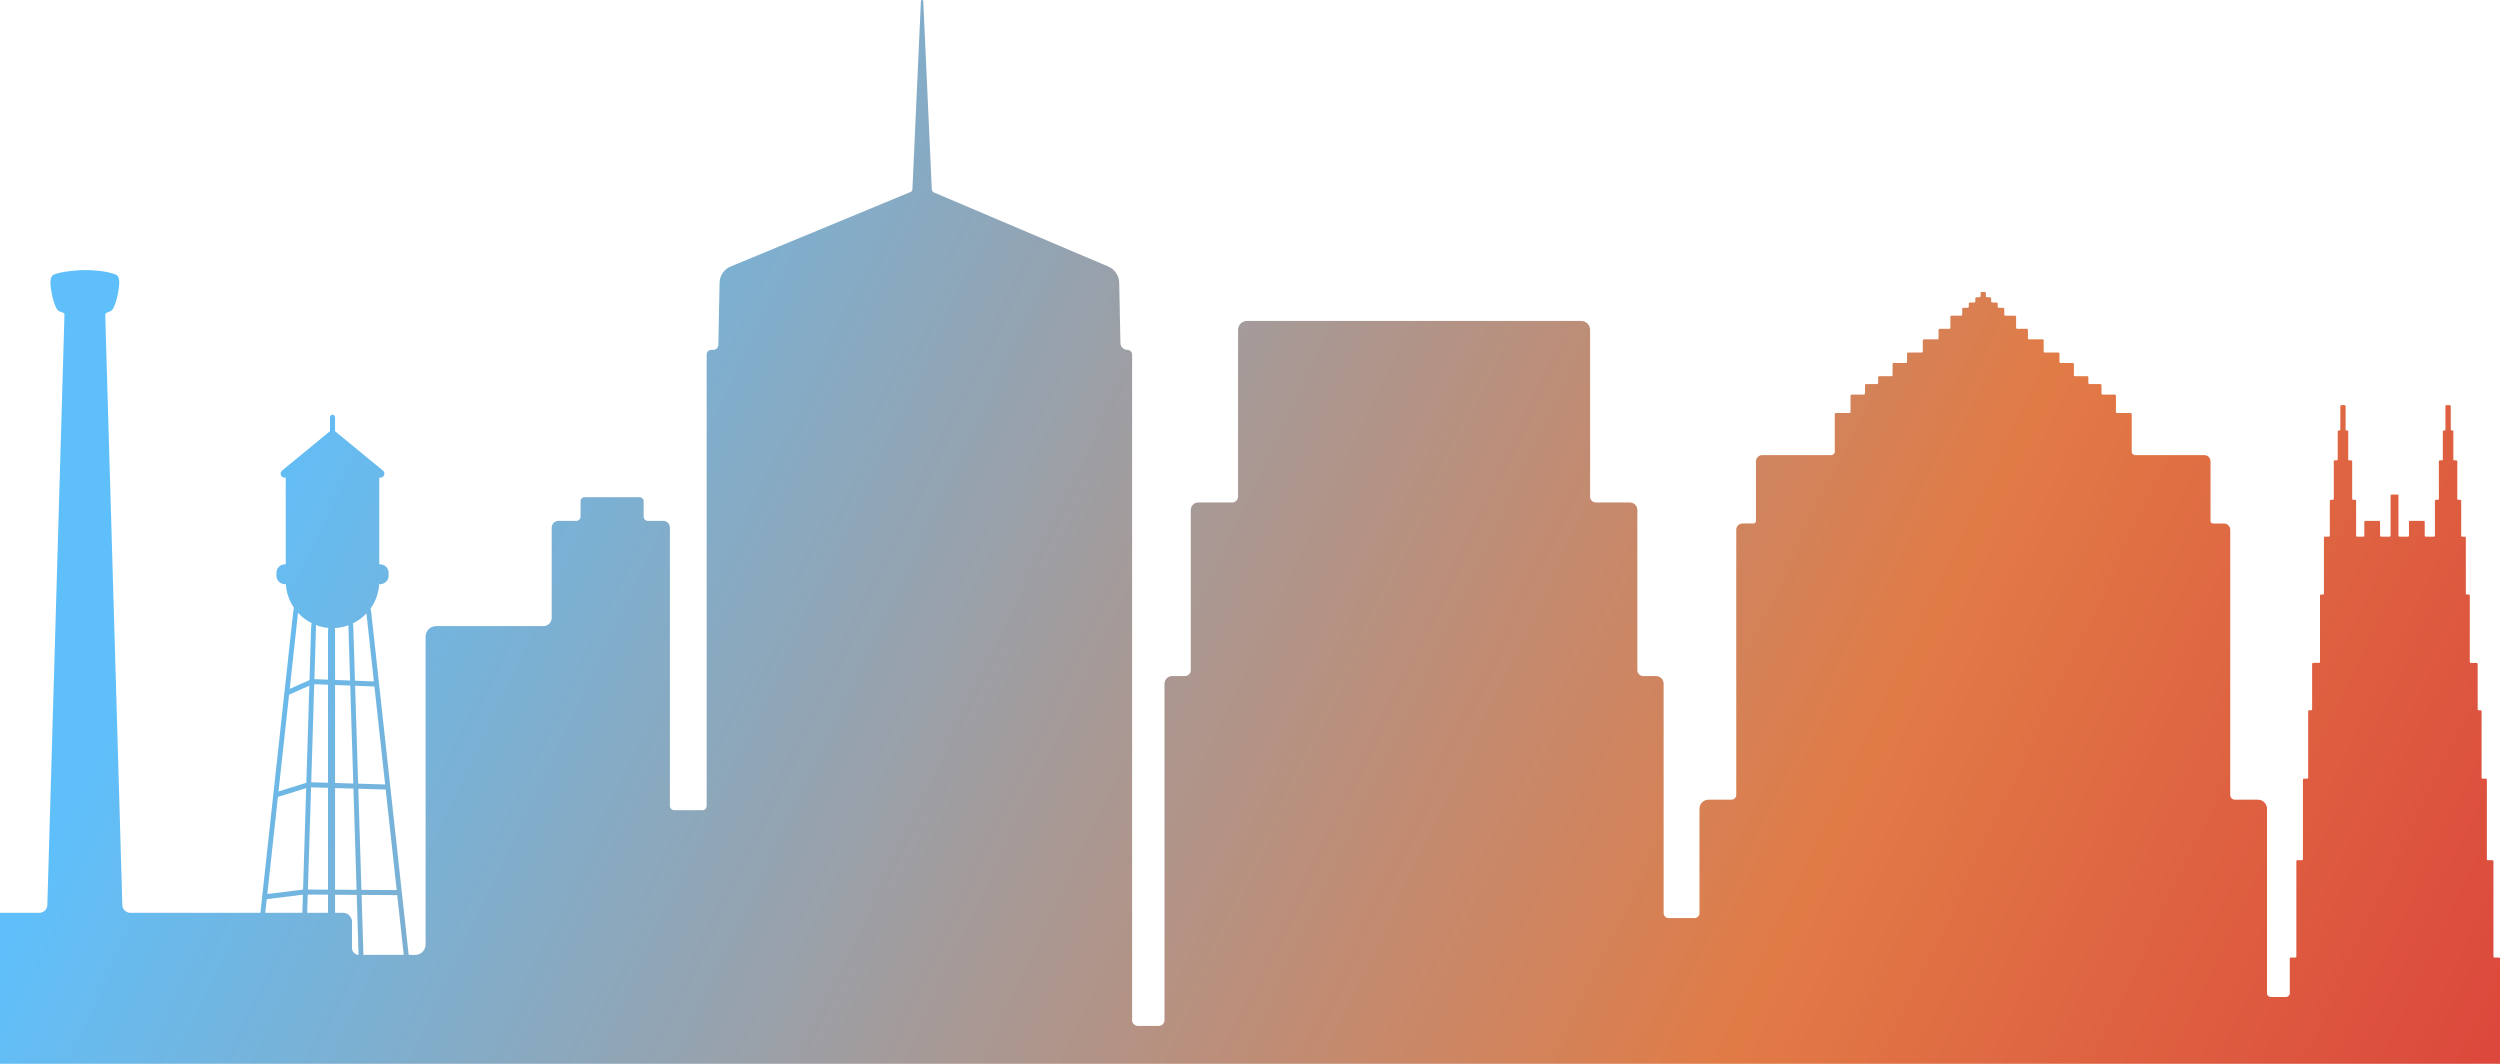 <svg width="1920" height="817" viewBox="0 0 1920 817" fill="none" xmlns="http://www.w3.org/2000/svg">
<path fill-rule="evenodd" clip-rule="evenodd" d="M1915.66 735.379H1919.29V735.383C1919.68 735.383 1920 735.702 1920 736.093V817H0V701.042H30.236C33.548 701.042 36.249 698.434 36.35 695.122C38.045 636.42 43.333 454.34 48.26 284.689L49.507 241.732C49.524 241.047 49.121 240.438 48.497 240.196C48.148 240.048 47.797 239.918 47.494 239.806C47.343 239.75 47.205 239.699 47.084 239.652C46.3 239.366 45.692 239.144 45.209 238.902C41.699 237.065 38.511 222.133 38.753 216.398C38.793 215.285 38.918 211.912 41.478 210.84C44.203 209.688 48.562 208.757 53.766 208.212C67.266 206.314 82.416 208.112 88.852 210.84C91.415 211.912 91.536 215.282 91.577 216.396V216.398C91.818 222.137 88.63 237.065 85.1 238.902C84.657 239.134 84.065 239.351 83.339 239.618L83.245 239.652C82.963 239.753 82.581 239.894 82.174 240.055C81.345 240.378 80.822 241.188 80.842 242.074L93.956 695.101C94.056 698.414 96.761 701.042 100.069 701.042H199.998L209.968 609.568V609.54L210.024 609.045L218.497 531.265V531.241L218.557 530.842V530.83L224.265 478.417L225.15 470.397C225.311 468.967 225.529 467.754 225.794 466.782C225.79 466.782 225.786 466.774 225.786 466.774C222.184 461.555 219.93 455.345 219.519 448.642H218.791C215.205 448.642 212.29 445.721 212.29 442.134V439.925C212.29 436.334 215.209 433.416 218.791 433.416H219.447V366.853H218.602C217.285 366.853 216.146 366.051 215.704 364.81C215.261 363.577 215.631 362.231 216.646 361.396L253.418 331.17C253.426 331.162 253.43 331.162 253.43 331.162V320.434C253.43 319.366 254.303 318.491 255.37 318.491C256.437 318.491 257.31 319.366 257.31 320.434V331.162C257.318 331.162 257.322 331.17 257.322 331.17L294.09 361.396C295.109 362.231 295.479 363.573 295.04 364.81C294.594 366.051 293.458 366.853 292.142 366.853H291.297V433.416H291.953C295.539 433.416 298.454 436.338 298.454 439.925V442.134C298.454 445.721 295.535 448.642 291.953 448.642H291.225C290.802 455.594 288.387 462.027 284.547 467.363V467.367C284.813 468.338 285.034 469.547 285.195 470.982L286.061 478.982L313.861 733.36H318.864C323.276 733.36 326.854 729.777 326.854 725.36V488.94C326.854 484.483 330.492 480.84 334.944 480.84H417.32C420.842 480.84 423.695 477.982 423.695 474.456V405.225C423.695 402.355 426.014 400.034 428.88 400.034H442.597C444.412 400.034 445.885 398.559 445.885 396.741V384.885C445.885 383.208 447.242 381.854 448.912 381.854H491.283C492.957 381.854 494.31 383.212 494.31 384.885V396.741C494.31 398.559 495.783 400.034 497.598 400.034H509.299C512.165 400.034 514.483 402.355 514.483 405.225V618.898C514.483 620.748 515.98 622.251 517.832 622.251H539.378C541.225 622.251 542.727 620.748 542.727 618.898V272.297C542.727 270.322 544.324 268.722 546.297 268.722H547.71C549.871 268.722 551.646 266.981 551.686 264.841L552.636 217.147C552.737 211.654 556.085 206.762 561.149 204.662L699.347 147.429C700.152 147.094 700.688 146.329 700.728 145.458L707.26 0.862C707.321 -0.29 709.015 -0.29 709.076 0.862L715.616 145.313C715.657 146.442 716.361 147.453 717.411 147.876L851.065 204.662C856.109 206.762 859.458 211.654 859.558 217.127L860.484 263.39C860.544 266.36 862.967 268.722 865.934 268.722C867.886 268.722 869.46 270.322 869.46 272.277V783.439C869.46 785.902 871.456 787.901 873.915 787.901H889.878C892.338 787.901 894.334 785.902 894.334 783.439V525.091C894.334 521.847 896.959 519.219 900.199 519.219H910.008C912.491 519.219 914.508 517.2 914.508 514.713V391.663C914.508 388.475 917.091 385.888 920.275 385.888H946.333C948.817 385.888 950.825 383.873 950.825 381.39V253.302C950.825 249.542 953.868 246.495 957.623 246.495H1214.38C1218.14 246.495 1221.18 249.542 1221.18 253.302V381.39C1221.18 383.873 1223.19 385.884 1225.67 385.884H1251.73C1254.91 385.884 1257.49 388.471 1257.49 391.659V514.709C1257.49 517.196 1259.51 519.215 1261.99 519.215H1271.8C1275.04 519.215 1277.67 521.843 1277.67 525.087V701.268C1277.67 703.367 1279.37 705.072 1281.47 705.072H1301.39C1303.49 705.072 1305.19 703.367 1305.19 701.268V621.107C1305.19 617.274 1308.29 614.163 1312.12 614.163H1329.77C1331.79 614.163 1333.44 612.523 1333.44 610.495V406.853C1333.44 404.197 1335.59 402.045 1338.24 402.045H1346.68C1347.72 402.045 1348.57 401.195 1348.57 400.147V354.352C1348.57 351.684 1350.73 349.524 1353.39 349.524H1406.47C1407.92 349.524 1409.1 348.347 1409.1 346.896V318.048C1409.1 317.58 1409.48 317.197 1409.95 317.197H1420.36C1420.82 317.197 1421.21 316.814 1421.21 316.347V303.902C1421.21 303.434 1421.59 303.051 1422.06 303.051H1431.46C1431.92 303.051 1432.31 302.668 1432.31 302.201V295.817C1432.31 295.354 1432.69 294.971 1433.16 294.971H1441.55C1442.02 294.971 1442.4 294.588 1442.4 294.12V289.756C1442.4 289.292 1442.78 288.909 1443.25 288.909H1452.65C1453.12 288.909 1453.5 288.526 1453.5 288.059V279.656C1453.5 279.188 1453.88 278.806 1454.35 278.806H1463.75C1464.21 278.806 1464.6 278.423 1464.6 277.955V271.571C1464.6 271.104 1464.98 270.721 1465.45 270.721H1475.86C1476.32 270.721 1476.71 270.338 1476.71 269.871V261.468C1476.71 261 1477.09 260.617 1477.55 260.617H1487.96C1488.43 260.617 1488.81 260.234 1488.81 259.767V253.383C1488.81 252.916 1489.2 252.533 1489.66 252.533H1497.05C1497.51 252.533 1497.89 252.15 1497.89 251.682V243.279C1497.89 242.816 1498.28 242.433 1498.74 242.433H1506.13C1506.6 242.433 1506.98 242.05 1506.98 241.583V237.218C1506.98 236.754 1507.36 236.372 1507.83 236.372H1511.18C1511.64 236.372 1512.03 235.989 1512.03 235.521V233.176C1512.03 232.708 1512.41 232.325 1512.88 232.325H1516.22C1516.69 232.325 1517.07 231.942 1517.07 231.475V229.133C1517.07 228.666 1517.45 228.283 1517.92 228.283H1520.26C1520.73 228.283 1521.11 227.9 1521.11 227.432V225.087C1521.11 224.619 1521.49 224.237 1521.96 224.237H1524.3C1524.77 224.237 1525.15 224.619 1525.15 225.087V227.432C1525.15 227.9 1525.53 228.283 1526 228.283H1528.34C1528.81 228.283 1529.19 228.666 1529.19 229.133V231.475C1529.19 231.942 1529.57 232.325 1530.04 232.325H1533.39C1533.85 232.325 1534.24 232.708 1534.24 233.176V235.517C1534.24 235.985 1534.62 236.367 1535.09 236.367H1538.43C1538.9 236.367 1539.28 236.746 1539.28 237.214V241.579C1539.28 242.046 1539.67 242.429 1540.13 242.429H1547.52C1547.99 242.429 1548.37 242.812 1548.37 243.279V251.682C1548.37 252.15 1548.75 252.533 1549.22 252.533H1556.6C1557.07 252.533 1557.45 252.916 1557.45 253.383V259.767C1557.45 260.234 1557.83 260.617 1558.3 260.617H1568.71C1569.17 260.617 1569.56 261 1569.56 261.468V269.871C1569.56 270.338 1569.94 270.721 1570.4 270.721H1580.81C1581.28 270.721 1581.66 271.104 1581.66 271.571V277.955C1581.66 278.423 1582.05 278.806 1582.51 278.806H1591.91C1592.38 278.806 1592.76 279.188 1592.76 279.656V288.059C1592.76 288.526 1593.15 288.909 1593.61 288.909H1603.02C1603.48 288.909 1603.86 289.288 1603.86 289.756V294.12C1603.86 294.588 1604.24 294.971 1604.71 294.971H1613.1C1613.57 294.971 1613.95 295.354 1613.95 295.821V302.205C1613.95 302.672 1614.33 303.055 1614.8 303.055H1624.2C1624.67 303.055 1625.05 303.438 1625.05 303.906V316.351C1625.05 316.818 1625.43 317.201 1625.9 317.201H1636.31C1636.78 317.201 1637.16 317.584 1637.16 318.052V346.9C1637.16 348.351 1638.33 349.528 1639.78 349.528H1692.87C1695.53 349.528 1697.69 351.688 1697.69 354.356V400.151C1697.69 401.199 1698.54 402.049 1699.58 402.049H1708.02C1710.67 402.049 1712.82 404.201 1712.82 406.857V610.499C1712.82 612.523 1714.46 614.167 1716.48 614.167H1734.13C1737.96 614.167 1741.06 617.274 1741.06 621.111V762.789C1741.06 764.385 1742.36 765.678 1743.95 765.678H1755.67C1757.26 765.678 1758.55 764.385 1758.55 762.789V736.085C1758.55 735.694 1758.87 735.375 1759.26 735.375H1762.89C1763.28 735.375 1763.6 735.057 1763.6 734.666V661.332C1763.6 660.941 1763.91 660.623 1764.31 660.623H1767.94C1768.33 660.623 1768.64 660.309 1768.64 659.918V598.707C1768.64 598.316 1768.96 598.002 1769.35 598.002H1771.97C1772.36 598.002 1772.68 597.683 1772.68 597.292V546.181C1772.68 545.79 1773 545.476 1773.39 545.476H1775C1775.39 545.476 1775.71 545.158 1775.71 544.767V509.817C1775.71 509.426 1776.02 509.107 1776.41 509.107H1781.05C1781.44 509.107 1781.76 508.793 1781.76 508.402V457.291C1781.76 456.9 1782.08 456.582 1782.47 456.582H1784.08C1784.47 456.582 1784.78 456.268 1784.78 455.877V412.846C1784.78 412.459 1785.1 412.141 1785.49 412.141H1788.6C1788.99 412.141 1789.31 411.822 1789.31 411.432V384.562C1789.31 384.171 1789.62 383.853 1790.01 383.853H1791.63C1792.02 383.853 1792.33 383.538 1792.33 383.148V354.259C1792.33 353.868 1792.65 353.554 1793.04 353.554H1794.65C1795.04 353.554 1795.36 353.235 1795.36 352.844V331.331H1795.4V331.323C1795.4 330.908 1795.73 330.573 1796.15 330.573H1796.8C1797.12 330.573 1797.38 330.316 1797.38 329.997V311.837C1797.38 311.446 1797.7 311.128 1798.09 311.128H1800.71C1801.1 311.128 1801.42 311.446 1801.42 311.837V329.997C1801.42 330.316 1801.68 330.573 1802 330.573H1802.65C1803.07 330.573 1803.4 330.908 1803.4 331.323V331.331H1803.44V352.844C1803.44 353.235 1803.75 353.554 1804.14 353.554H1805.76C1806.14 353.554 1806.46 353.868 1806.46 354.259V383.148C1806.46 383.538 1806.78 383.853 1807.17 383.853H1808.79C1809.18 383.853 1809.49 384.171 1809.49 384.562V411.432C1809.49 411.822 1809.81 412.141 1810.2 412.141H1815.08C1815.47 412.141 1815.78 411.822 1815.78 411.432V400.723C1815.78 400.332 1816.1 400.018 1816.49 400.018H1827.19C1827.58 400.018 1827.89 400.332 1827.89 400.723V411.432C1827.89 411.822 1828.21 412.141 1828.6 412.141H1835.26C1835.65 412.141 1835.97 411.822 1835.97 411.432V380.524C1835.97 380.133 1836.28 379.819 1836.67 379.819H1841.32C1841.7 379.819 1842.02 380.133 1842.02 380.524V411.432C1842.02 411.822 1842.34 412.141 1842.73 412.141H1849.39C1849.78 412.141 1850.09 411.822 1850.09 411.432V400.723C1850.09 400.332 1850.41 400.018 1850.8 400.018H1861.49C1861.88 400.018 1862.2 400.332 1862.2 400.723V411.432C1862.2 411.822 1862.51 412.141 1862.91 412.141H1869.32C1869.71 412.141 1870.03 411.822 1870.03 411.432V384.562C1870.03 384.171 1870.34 383.853 1870.73 383.853H1872.35C1872.74 383.853 1873.06 383.538 1873.06 383.148V354.259C1873.06 353.868 1873.37 353.554 1873.76 353.554H1875.38C1875.77 353.554 1876.09 353.235 1876.09 352.844V331.331H1876.17V331.323C1876.17 330.908 1876.51 330.573 1876.92 330.573H1877.58C1877.81 330.573 1878.01 330.432 1878.1 330.235V311.841C1878.1 311.45 1878.42 311.132 1878.81 311.132H1881.48C1881.87 311.132 1882.19 311.45 1882.19 311.841V330.001C1882.19 330.32 1882.45 330.578 1882.76 330.578H1883.42C1883.84 330.578 1884.17 330.912 1884.17 331.327V342.676H1884.16V352.848C1884.16 353.239 1884.48 353.558 1884.87 353.558H1886.48C1886.87 353.558 1887.19 353.872 1887.19 354.263V383.152C1887.19 383.542 1887.5 383.857 1887.89 383.857H1889.51C1889.9 383.857 1890.21 384.175 1890.21 384.566V411.436C1890.21 411.826 1890.53 412.145 1890.92 412.145H1893.06C1893.45 412.145 1893.77 412.459 1893.77 412.85V455.881C1893.77 456.272 1894.08 456.586 1894.47 456.586H1896.09C1896.48 456.586 1896.8 456.904 1896.8 457.295V508.406C1896.8 508.797 1897.11 509.112 1897.5 509.112H1902.14C1902.53 509.112 1902.85 509.43 1902.85 509.821V544.771C1902.85 545.162 1903.16 545.48 1903.55 545.48H1905.17C1905.55 545.48 1905.87 545.794 1905.87 546.185V597.297C1905.87 597.687 1906.19 598.006 1906.58 598.006H1909.21C1909.6 598.006 1909.91 598.32 1909.91 598.711V659.922C1909.91 660.313 1910.23 660.627 1910.62 660.627H1914.25C1914.64 660.627 1914.96 660.945 1914.96 661.336V734.67C1914.96 735.061 1915.27 735.379 1915.66 735.379ZM271.325 601.746L268.983 526.514L257.342 526.079V601.331L271.325 601.746ZM271.446 605.631L257.342 605.212V683.289L273.845 683.39V683.382L271.446 605.631ZM287.566 527.207L272.738 526.655L275.056 601.851L295.777 602.467L287.566 527.207ZM281.44 471.111C278.469 474.258 274.931 476.866 270.999 478.776L271.003 478.78C271.184 479.747 271.325 480.94 271.365 482.375L271.607 490.194L272.613 522.766L287.139 523.31V523.302L282.337 479.385L281.468 471.385C281.448 471.284 281.448 471.203 281.448 471.103L281.44 471.111ZM267.646 480.203C264.338 481.416 260.796 482.145 257.117 482.327H257.101V482.335C257.262 483.161 257.342 484.152 257.342 485.265V522.198L268.862 522.629L267.872 490.319L267.63 482.5C267.61 481.654 267.61 480.888 267.65 480.203H267.646ZM255.382 334.604L255.366 334.588H255.362L255.346 334.604H255.382ZM242.413 490.593V490.597L241.464 521.597L251.896 521.988V485.261C251.896 484.092 251.997 483.084 252.158 482.218H252.15C248.813 481.924 245.613 481.166 242.603 480.013H242.595C242.675 480.824 242.695 481.75 242.655 482.798L242.413 490.593ZM227.988 478.821L222.498 529.061L222.502 529.069L237.692 522.31L238.682 490.5L238.924 482.682C238.984 481.001 239.145 479.671 239.387 478.619V478.607C235.406 476.624 231.844 473.916 228.873 470.667C228.872 470.684 228.868 470.703 228.864 470.722C228.859 470.749 228.853 470.777 228.853 470.8L227.988 478.821ZM203.733 701.038H232.202L232.206 701.042L232.629 687.13L204.884 690.547V690.555L203.733 701.038ZM235.148 605.305V605.3V605.296L213.438 612.043V612.051L205.303 686.573V686.586L232.745 683.2L235.148 605.305ZM213.904 607.823V607.827L235.269 601.19L237.571 526.611V526.599L222.015 533.522L213.904 607.823ZM235.933 701.038H251.892V701.034V687.13L236.356 687.037L235.933 701.038ZM236.477 683.16L251.892 683.253V605.051L238.9 604.664L236.477 683.16ZM239.02 600.783L251.892 601.165V601.161V525.869L241.339 525.474V525.482L239.02 600.783ZM270.355 708.01V728.129H270.359C270.359 730.95 272.589 733.251 275.382 733.356L273.969 687.283V687.275L257.342 687.17V701.042H263.396C267.24 701.042 270.355 704.161 270.355 708.01ZM296.22 606.364L275.177 605.74V605.748L275.181 605.744L277.58 683.41L304.656 683.579L296.22 606.372V606.364ZM277.697 687.303L279.109 733.36H310.078L305.075 687.464L277.697 687.295V687.303Z" fill="url(#paint0_linear_360_33)"/>
<defs>
<linearGradient id="paint0_linear_360_33" x1="72.99" y1="159.74" x2="1894.66" y2="1025.2" gradientUnits="userSpaceOnUse">
<stop offset="0.09" stop-color="#5FBFFA"/>
<stop offset="0.7" stop-color="#E17B46"/>
<stop offset="0.99" stop-color="#DB433B"/>
</linearGradient>
</defs>
</svg>
